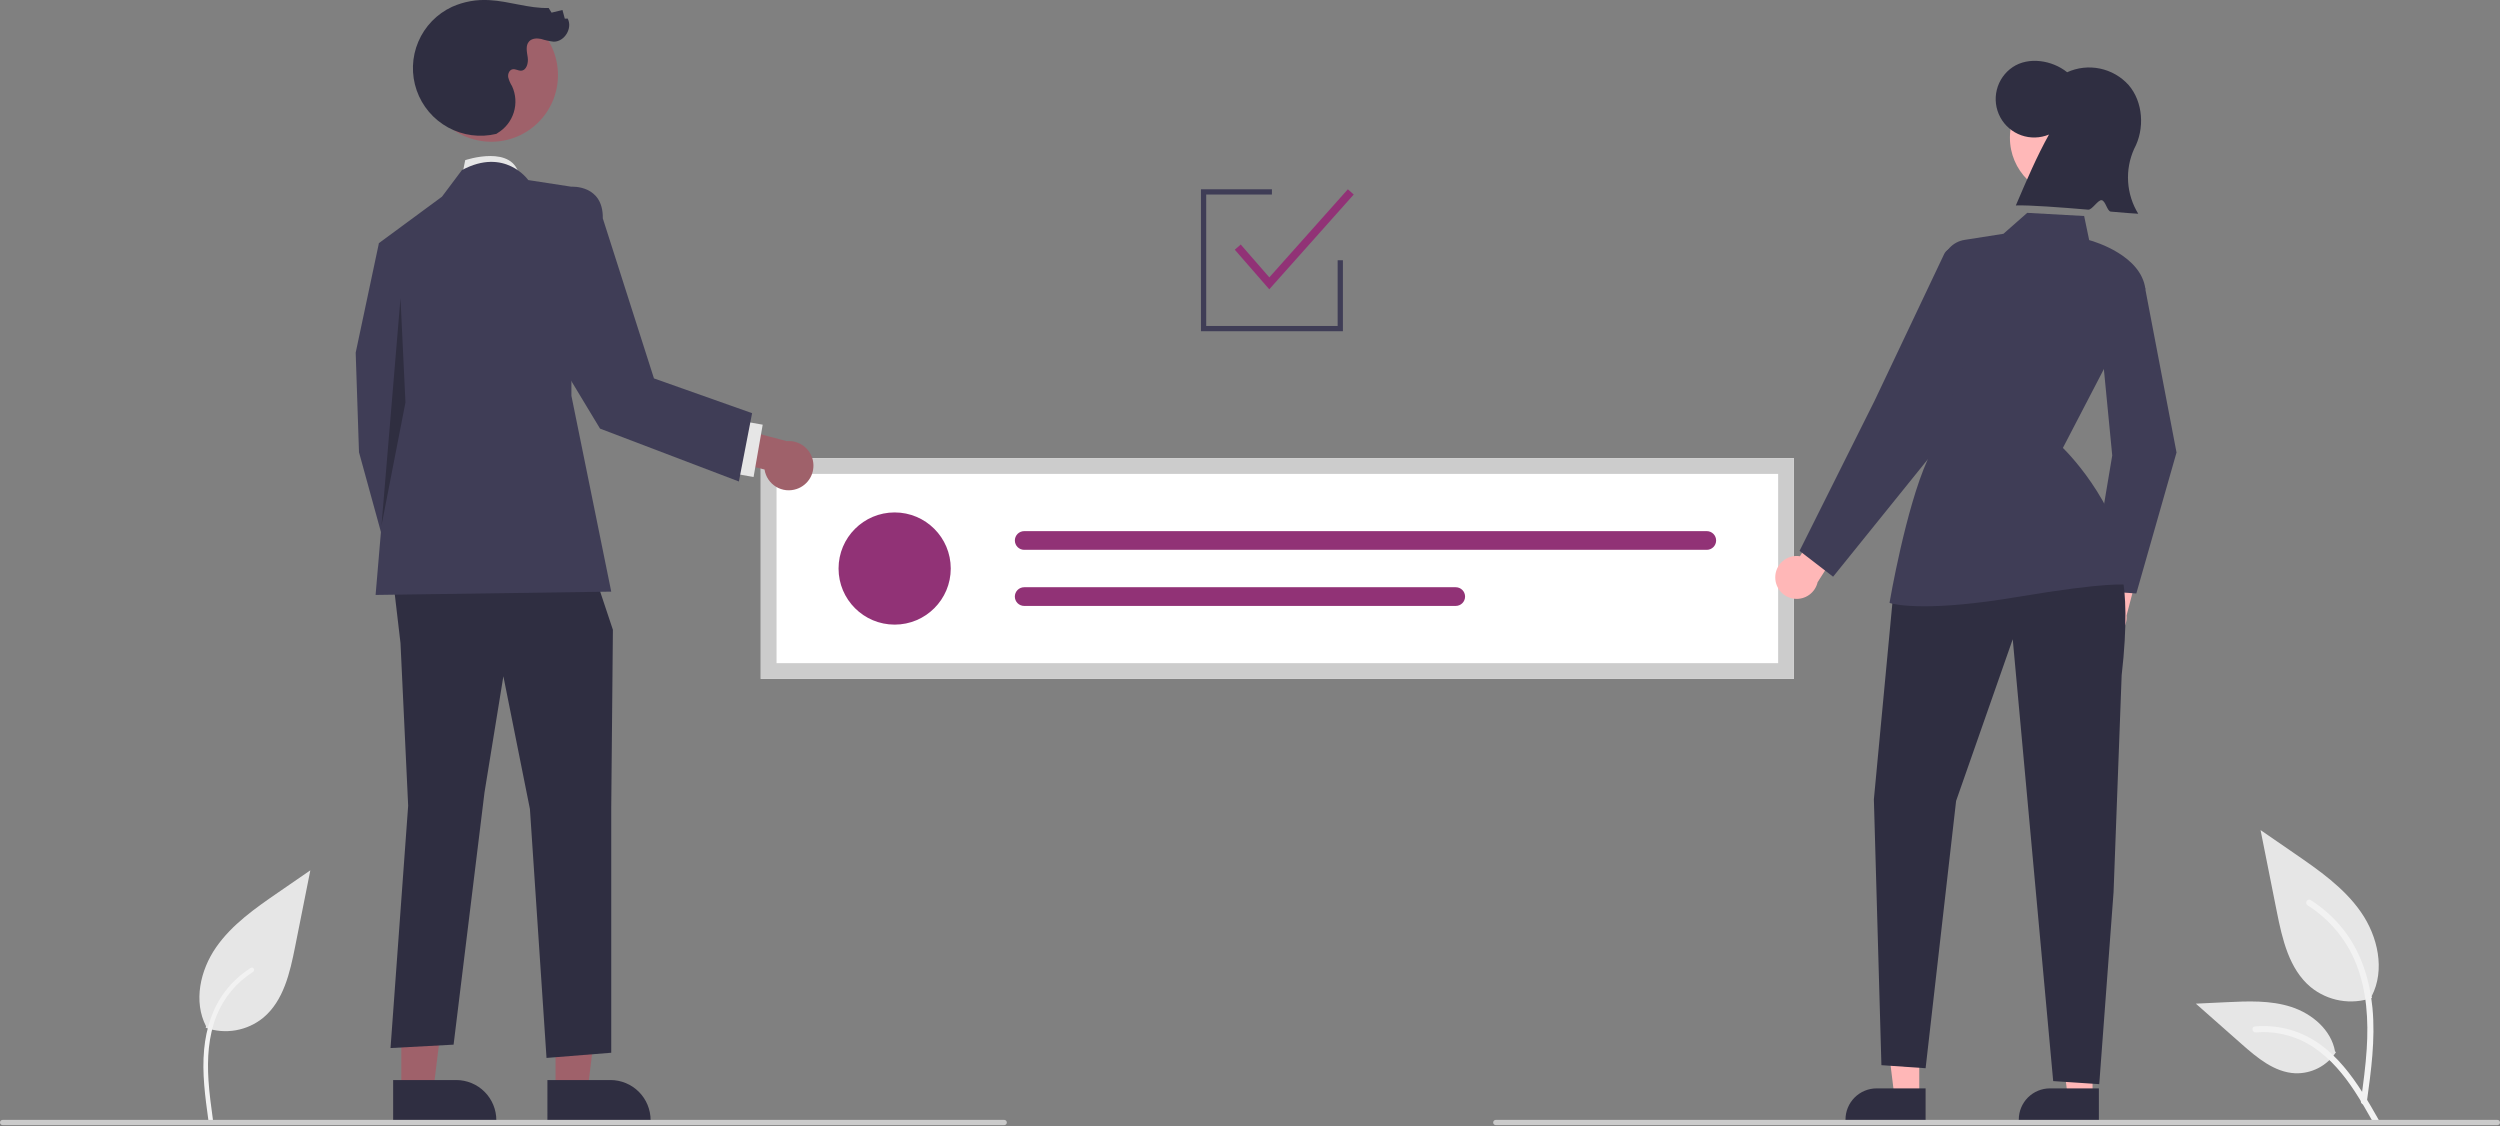 <svg width="424" height="191" viewBox="0 0 424 191" fill="none" xmlns="http://www.w3.org/2000/svg">
<rect x="0" y="0" width="424" height="191" fill="#808080" stroke="none"/>
<g clip-path="url(#clip0_161_488)">
<path d="M34.886 174.312C36.528 174.889 38.291 175.034 40.005 174.732C41.718 174.43 43.326 173.692 44.671 172.588C48.099 169.712 49.174 164.973 50.047 160.584L52.633 147.605L47.219 151.333C43.326 154.014 39.345 156.781 36.649 160.664C33.953 164.548 32.776 169.849 34.942 174.05" fill="#E6E6E6"/>
<path d="M35.349 190.026C34.801 186.035 34.238 181.992 34.622 177.958C34.964 174.375 36.056 170.875 38.282 168.006C39.463 166.486 40.901 165.183 42.53 164.157C42.955 163.889 43.345 164.562 42.922 164.829C40.104 166.61 37.924 169.24 36.697 172.34C35.342 175.787 35.124 179.545 35.359 183.207C35.501 185.422 35.8 187.621 36.102 189.819C36.126 189.918 36.111 190.023 36.061 190.112C36.01 190.201 35.928 190.268 35.83 190.298C35.73 190.325 35.624 190.311 35.535 190.26C35.445 190.209 35.379 190.125 35.351 190.026L35.349 190.026Z" fill="#F2F2F2"/>
<path d="M402.298 169.233C400.549 169.848 398.671 170.002 396.845 169.68C395.019 169.359 393.307 168.572 391.873 167.397C388.222 164.332 387.077 159.284 386.145 154.609L383.39 140.781L389.158 144.752C393.307 147.609 397.548 150.557 400.42 154.694C403.293 158.831 404.546 164.479 402.239 168.955" fill="#E6E6E6"/>
<path d="M401.407 186.938C402.133 181.649 402.88 176.291 402.37 170.945C401.917 166.197 400.469 161.56 397.52 157.757C395.954 155.742 394.049 154.016 391.891 152.656C391.328 152.301 390.81 153.193 391.37 153.547C395.105 155.907 397.994 159.392 399.621 163.5C401.417 168.069 401.705 173.049 401.396 177.901C401.209 180.836 400.811 183.751 400.412 186.663C400.381 186.795 400.4 186.934 400.467 187.052C400.534 187.169 400.643 187.257 400.773 187.298C400.904 187.333 401.045 187.315 401.164 187.248C401.282 187.18 401.37 187.069 401.407 186.937L401.407 186.938Z" fill="#F2F2F2"/>
<path d="M396.181 178.451C395.431 179.591 394.4 180.519 393.187 181.145C391.974 181.771 390.621 182.075 389.257 182.026C385.75 181.859 382.828 179.413 380.198 177.09L372.417 170.22L377.567 169.974C381.27 169.796 385.069 169.63 388.596 170.773C392.124 171.917 395.377 174.664 396.021 178.315" fill="#E6E6E6"/>
<path d="M403.459 189.979C399.964 183.794 395.91 176.921 388.666 174.724C386.652 174.115 384.54 173.897 382.444 174.081C381.783 174.138 381.948 175.157 382.607 175.1C386.121 174.808 389.628 175.736 392.537 177.727C395.337 179.633 397.517 182.282 399.362 185.092C400.492 186.813 401.505 188.607 402.517 190.399C402.84 190.971 403.787 190.558 403.459 189.979Z" fill="#F2F2F2"/>
<path d="M304.246 115.148H129.029V77.697H304.246V115.148Z" fill="white"/>
<path d="M151.733 105.936C156.987 105.936 161.247 101.676 161.247 96.422C161.247 91.168 156.987 86.908 151.733 86.908C146.479 86.908 142.219 91.168 142.219 96.422C142.219 101.676 146.479 105.936 151.733 105.936Z" fill="#913276"/>
<path d="M173.705 90.08C173.285 90.08 172.881 90.247 172.584 90.544C172.287 90.842 172.12 91.245 172.12 91.665C172.12 92.086 172.287 92.489 172.584 92.787C172.881 93.084 173.285 93.251 173.705 93.251H289.473C289.893 93.25 290.296 93.083 290.592 92.785C290.889 92.488 291.055 92.085 291.055 91.665C291.055 91.246 290.889 90.843 290.592 90.546C290.296 90.248 289.893 90.081 289.473 90.08H173.705Z" fill="#913276"/>
<path d="M173.705 99.594C173.285 99.593 172.881 99.759 172.583 100.056C172.285 100.352 172.117 100.755 172.116 101.176C172.115 101.596 172.282 102 172.578 102.298C172.875 102.596 173.278 102.764 173.698 102.765H246.888C247.097 102.765 247.303 102.724 247.496 102.645C247.689 102.565 247.864 102.449 248.011 102.301C248.159 102.154 248.276 101.979 248.356 101.787C248.436 101.594 248.477 101.388 248.477 101.179C248.477 100.971 248.436 100.764 248.356 100.572C248.276 100.379 248.159 100.204 248.011 100.057C247.864 99.91 247.689 99.793 247.496 99.713C247.303 99.634 247.097 99.593 246.888 99.594H173.705Z" fill="#913276"/>
<path d="M304.246 115.148H129.029V77.697H304.246V115.148ZM131.704 112.473H301.571V80.372H131.704V112.473Z" fill="#CCCCCC"/>
<path d="M353.589 105.845C353.419 105.344 353.36 104.812 353.418 104.287C353.476 103.761 353.648 103.254 353.923 102.802C354.197 102.35 354.568 101.964 355.008 101.671C355.448 101.378 355.947 101.184 356.47 101.105L358.453 93.08L363.624 93.095L360.664 104.389C360.74 105.276 360.487 106.161 359.954 106.874C359.421 107.587 358.645 108.08 357.773 108.26C356.901 108.439 355.993 108.293 355.222 107.847C354.451 107.402 353.87 106.69 353.589 105.845Z" fill="#FFB7B7"/>
<path d="M362.319 100.652L354.399 100.103L358.235 77.245L355.794 52.077L363.8 48.794L369.139 76.744L369.124 76.795L362.319 100.652Z" fill="#3F3D56"/>
<path d="M301.084 97.973C301.074 97.444 301.181 96.92 301.397 96.437C301.612 95.954 301.931 95.524 302.33 95.177C302.73 94.831 303.2 94.576 303.709 94.431C304.217 94.286 304.752 94.254 305.274 94.338L309.612 87.301L314.531 88.894L308.266 98.746C308.067 99.614 307.556 100.379 306.831 100.895C306.106 101.412 305.217 101.645 304.331 101.55C303.446 101.454 302.626 101.038 302.028 100.378C301.429 99.719 301.093 98.863 301.084 97.973Z" fill="#FFB7B7"/>
<path d="M325.506 185.964H321.294L319.29 169.715L325.507 169.715L325.506 185.964Z" fill="#FFB7B7"/>
<path d="M326.581 190.048L312.997 190.048V189.876C312.997 188.474 313.554 187.129 314.545 186.137C315.537 185.146 316.882 184.589 318.284 184.589L326.581 184.589L326.581 190.048Z" fill="#2F2E41"/>
<path d="M354.897 185.964H350.684L348.68 169.715L354.897 169.715L354.897 185.964Z" fill="#FFB7B7"/>
<path d="M355.971 190.048L342.387 190.048V189.876C342.387 188.474 342.944 187.129 343.935 186.137C344.927 185.146 346.272 184.589 347.674 184.589L355.971 184.589L355.971 190.048Z" fill="#2F2E41"/>
<path d="M350.89 33.373C356.418 33.373 360.899 28.892 360.899 23.364C360.899 17.837 356.418 13.356 350.89 13.356C345.363 13.356 340.882 17.837 340.882 23.364C340.882 28.892 345.363 33.373 350.89 33.373Z" fill="#FFB8B8"/>
<path d="M347.51 22.816C346.014 23.441 344.34 23.488 342.812 22.946C341.284 22.404 340.013 21.313 339.246 19.885C338.478 18.457 338.27 16.794 338.662 15.221C339.054 13.648 340.017 12.277 341.364 11.376C344.028 9.593 348.006 10.183 350.589 12.251C352.33 11.459 354.278 11.241 356.151 11.63C358.024 12.019 359.724 12.993 361.006 14.412C363.499 17.296 363.772 21.874 361.955 25.236C361.161 26.988 360.808 28.909 360.928 30.83C361.049 32.75 361.638 34.612 362.645 36.252C361.864 36.22 360.143 36.075 357.99 35.889C357.367 35.836 357.098 34.006 356.415 33.947C355.812 33.895 354.801 35.614 354.17 35.561C349.495 35.166 344.261 34.765 341.888 34.843C343.676 30.659 345.464 26.474 347.51 22.816Z" fill="#2F2E41"/>
<path d="M358.566 93.873C358.566 93.873 361.818 97.227 359.832 114.544L358.46 151.314L356.032 183.873L348.221 183.353L341.36 108.415L331.755 135.837L326.583 181.172L319.088 180.653L317.809 135.57L321.094 100.729L358.566 93.873Z" fill="#2F2E41"/>
<path d="M326.372 102.826C322.376 102.826 320.766 102.346 320.648 102.309L320.463 102.25L320.495 102.059C320.522 101.901 323.207 86.247 326.891 78.029L329.482 44.699C329.556 43.709 329.963 42.773 330.637 42.044C331.312 41.315 332.213 40.836 333.194 40.684L339.784 39.65L343.815 36.1L353.471 36.634L354.323 40.719C355.477 41.042 363.099 43.378 363.853 48.971L363.862 49.041L363.83 49.103L349.868 75.963C351.047 77.127 360.372 86.706 361.005 98.951L361.02 99.246L360.732 99.18C360.706 99.175 357.722 98.608 342.031 101.26C334.774 102.487 329.73 102.826 326.372 102.826Z" fill="#3F3D56"/>
<path d="M310.894 97.811L305.203 93.428L317.905 68.014L329.719 43.106C329.884 42.758 330.152 42.469 330.486 42.278C330.82 42.086 331.205 42.001 331.589 42.035C331.972 42.068 332.337 42.218 332.633 42.465C332.929 42.711 333.142 43.042 333.244 43.414L336.169 54.022L327.024 77.814L310.894 97.811Z" fill="#3F3D56"/>
<path d="M423.554 190.822H253.687C253.568 190.822 253.455 190.775 253.371 190.692C253.288 190.608 253.241 190.495 253.241 190.377C253.241 190.258 253.288 190.145 253.371 190.061C253.455 189.978 253.568 189.931 253.687 189.931H423.554C423.672 189.931 423.786 189.978 423.869 190.061C423.953 190.145 424 190.258 424 190.377C424 190.495 423.953 190.608 423.869 190.692C423.786 190.775 423.672 190.822 423.554 190.822Z" fill="#CBCBCB"/>
<path d="M227.757 56.176H203.682V32.101H215.719V32.992H204.573V55.285H226.866V44.139H227.757V56.176Z" fill="#3F3D56"/>
<path d="M215.268 49.065L209.419 42.349L210.427 41.47L215.279 47.041L228.595 32.102L229.593 32.992L215.268 49.065Z" fill="#913276"/>
<path d="M78.336 29.979L78.899 27.164C78.899 27.164 87.179 24.35 88.105 29.979H78.336Z" fill="#E6E6E6"/>
<path d="M94.226 184.947H99.654L102.236 164.011H94.225L94.226 184.947Z" fill="#9F616A"/>
<path d="M92.841 183.175L103.531 183.174H103.531C105.338 183.174 107.07 183.892 108.348 185.17C109.625 186.447 110.343 188.18 110.343 189.986V190.208L92.842 190.208L92.841 183.175Z" fill="#2F2E41"/>
<path d="M68.061 184.947H73.488L76.07 164.011H68.06L68.061 184.947Z" fill="#9F616A"/>
<path d="M66.676 183.175L77.365 183.174H77.366C79.172 183.174 80.905 183.892 82.183 185.17C83.46 186.447 84.178 188.18 84.178 189.986V190.208L66.676 190.208L66.676 183.175Z" fill="#2F2E41"/>
<path d="M70.456 41.799L64.264 41.236L60.324 59.812L60.886 76.698L67.078 99.214L75.522 94.148L71.019 71.07L70.456 41.799Z" fill="#3F3D56"/>
<path d="M66.537 97.244L67.923 109.065L69.224 136.647L66.234 177.748L76.929 177.174L82.171 134.395L85.372 114.693L89.875 137.209L92.69 179.426L103.666 178.546V137.061L103.948 106.813L100.008 94.992L66.537 97.244Z" fill="#2F2E41"/>
<path d="M89.594 30.541C89.594 30.541 85.654 24.913 78.336 28.853L74.959 33.356L64.264 41.236L66.516 67.692L63.701 100.903L103.666 100.34L96.912 67.129V31.667L89.594 30.541Z" fill="#3F3D56"/>
<path opacity="0.25" d="M67.923 50.58L64.695 89.17L68.767 68.255L67.923 50.58Z" fill="black"/>
<path d="M135.104 82.935C134.529 83.13 133.919 83.197 133.315 83.131C132.712 83.065 132.131 82.867 131.612 82.552C131.093 82.237 130.65 81.812 130.314 81.306C129.977 80.802 129.755 80.229 129.664 79.629L120.454 77.353L120.472 71.418L133.433 74.816C134.451 74.729 135.466 75.019 136.285 75.63C137.103 76.242 137.669 77.132 137.875 78.133C138.081 79.134 137.913 80.176 137.402 81.061C136.891 81.946 136.073 82.613 135.104 82.935Z" fill="#9F616A"/>
<path d="M125.473 71.347L123.924 80.219L127.806 80.897L129.355 72.025L125.473 71.347Z" fill="#E6E6E6"/>
<path d="M83.33 24.04C89.572 24.04 94.633 18.979 94.633 12.736C94.633 6.494 89.572 1.433 83.33 1.433C77.087 1.433 72.026 6.494 72.026 12.736C72.026 18.979 77.087 24.04 83.33 24.04Z" fill="#9F616A"/>
<path d="M84.174 22.707C81.409 23.371 78.496 22.984 76 21.62C73.504 20.256 71.604 18.014 70.669 15.328C69.735 12.642 69.831 9.704 70.941 7.086C72.05 4.467 74.093 2.354 76.673 1.157C78.66 0.271 80.833 -0.119 83.004 0.021C86.384 0.199 89.67 1.448 93.054 1.356L93.544 2.145L95.393 1.696L95.789 3.164L96.276 3.147C97.148 4.768 95.745 7.088 93.904 7.069C93.181 6.985 92.467 6.83 91.774 6.605C91.062 6.452 90.222 6.49 89.731 7.028C89.093 7.728 89.371 8.819 89.504 9.757C89.637 10.694 89.304 11.957 88.358 11.988C87.874 12.003 87.415 11.657 86.939 11.748C86.386 11.854 86.106 12.522 86.187 13.08C86.324 13.627 86.547 14.149 86.849 14.625C87.489 16.021 87.591 17.604 87.135 19.07C86.679 20.536 85.698 21.782 84.379 22.568" fill="#2F2E41"/>
<path d="M94.225 33.842L96.912 31.667C96.912 31.667 102.334 31.29 102.236 37.038L110.912 64.178L127.556 70.074L125.314 81.662L101.764 72.691L89.803 52.864L94.225 33.842Z" fill="#3F3D56"/>
<path d="M170.313 190.822H0.446C0.328 190.822 0.214 190.775 0.131 190.692C0.047 190.608 0 190.495 0 190.377C0 190.258 0.047 190.145 0.131 190.061C0.214 189.978 0.328 189.931 0.446 189.931H170.313C170.432 189.931 170.545 189.978 170.629 190.061C170.712 190.145 170.759 190.258 170.759 190.377C170.759 190.495 170.712 190.608 170.629 190.692C170.545 190.775 170.432 190.822 170.313 190.822Z" fill="#CBCBCB"/>
</g>
<defs>
<clipPath id="clip0_161_488">
<rect width="424" height="190.822" fill="white"/>
</clipPath>
</defs>
</svg>
